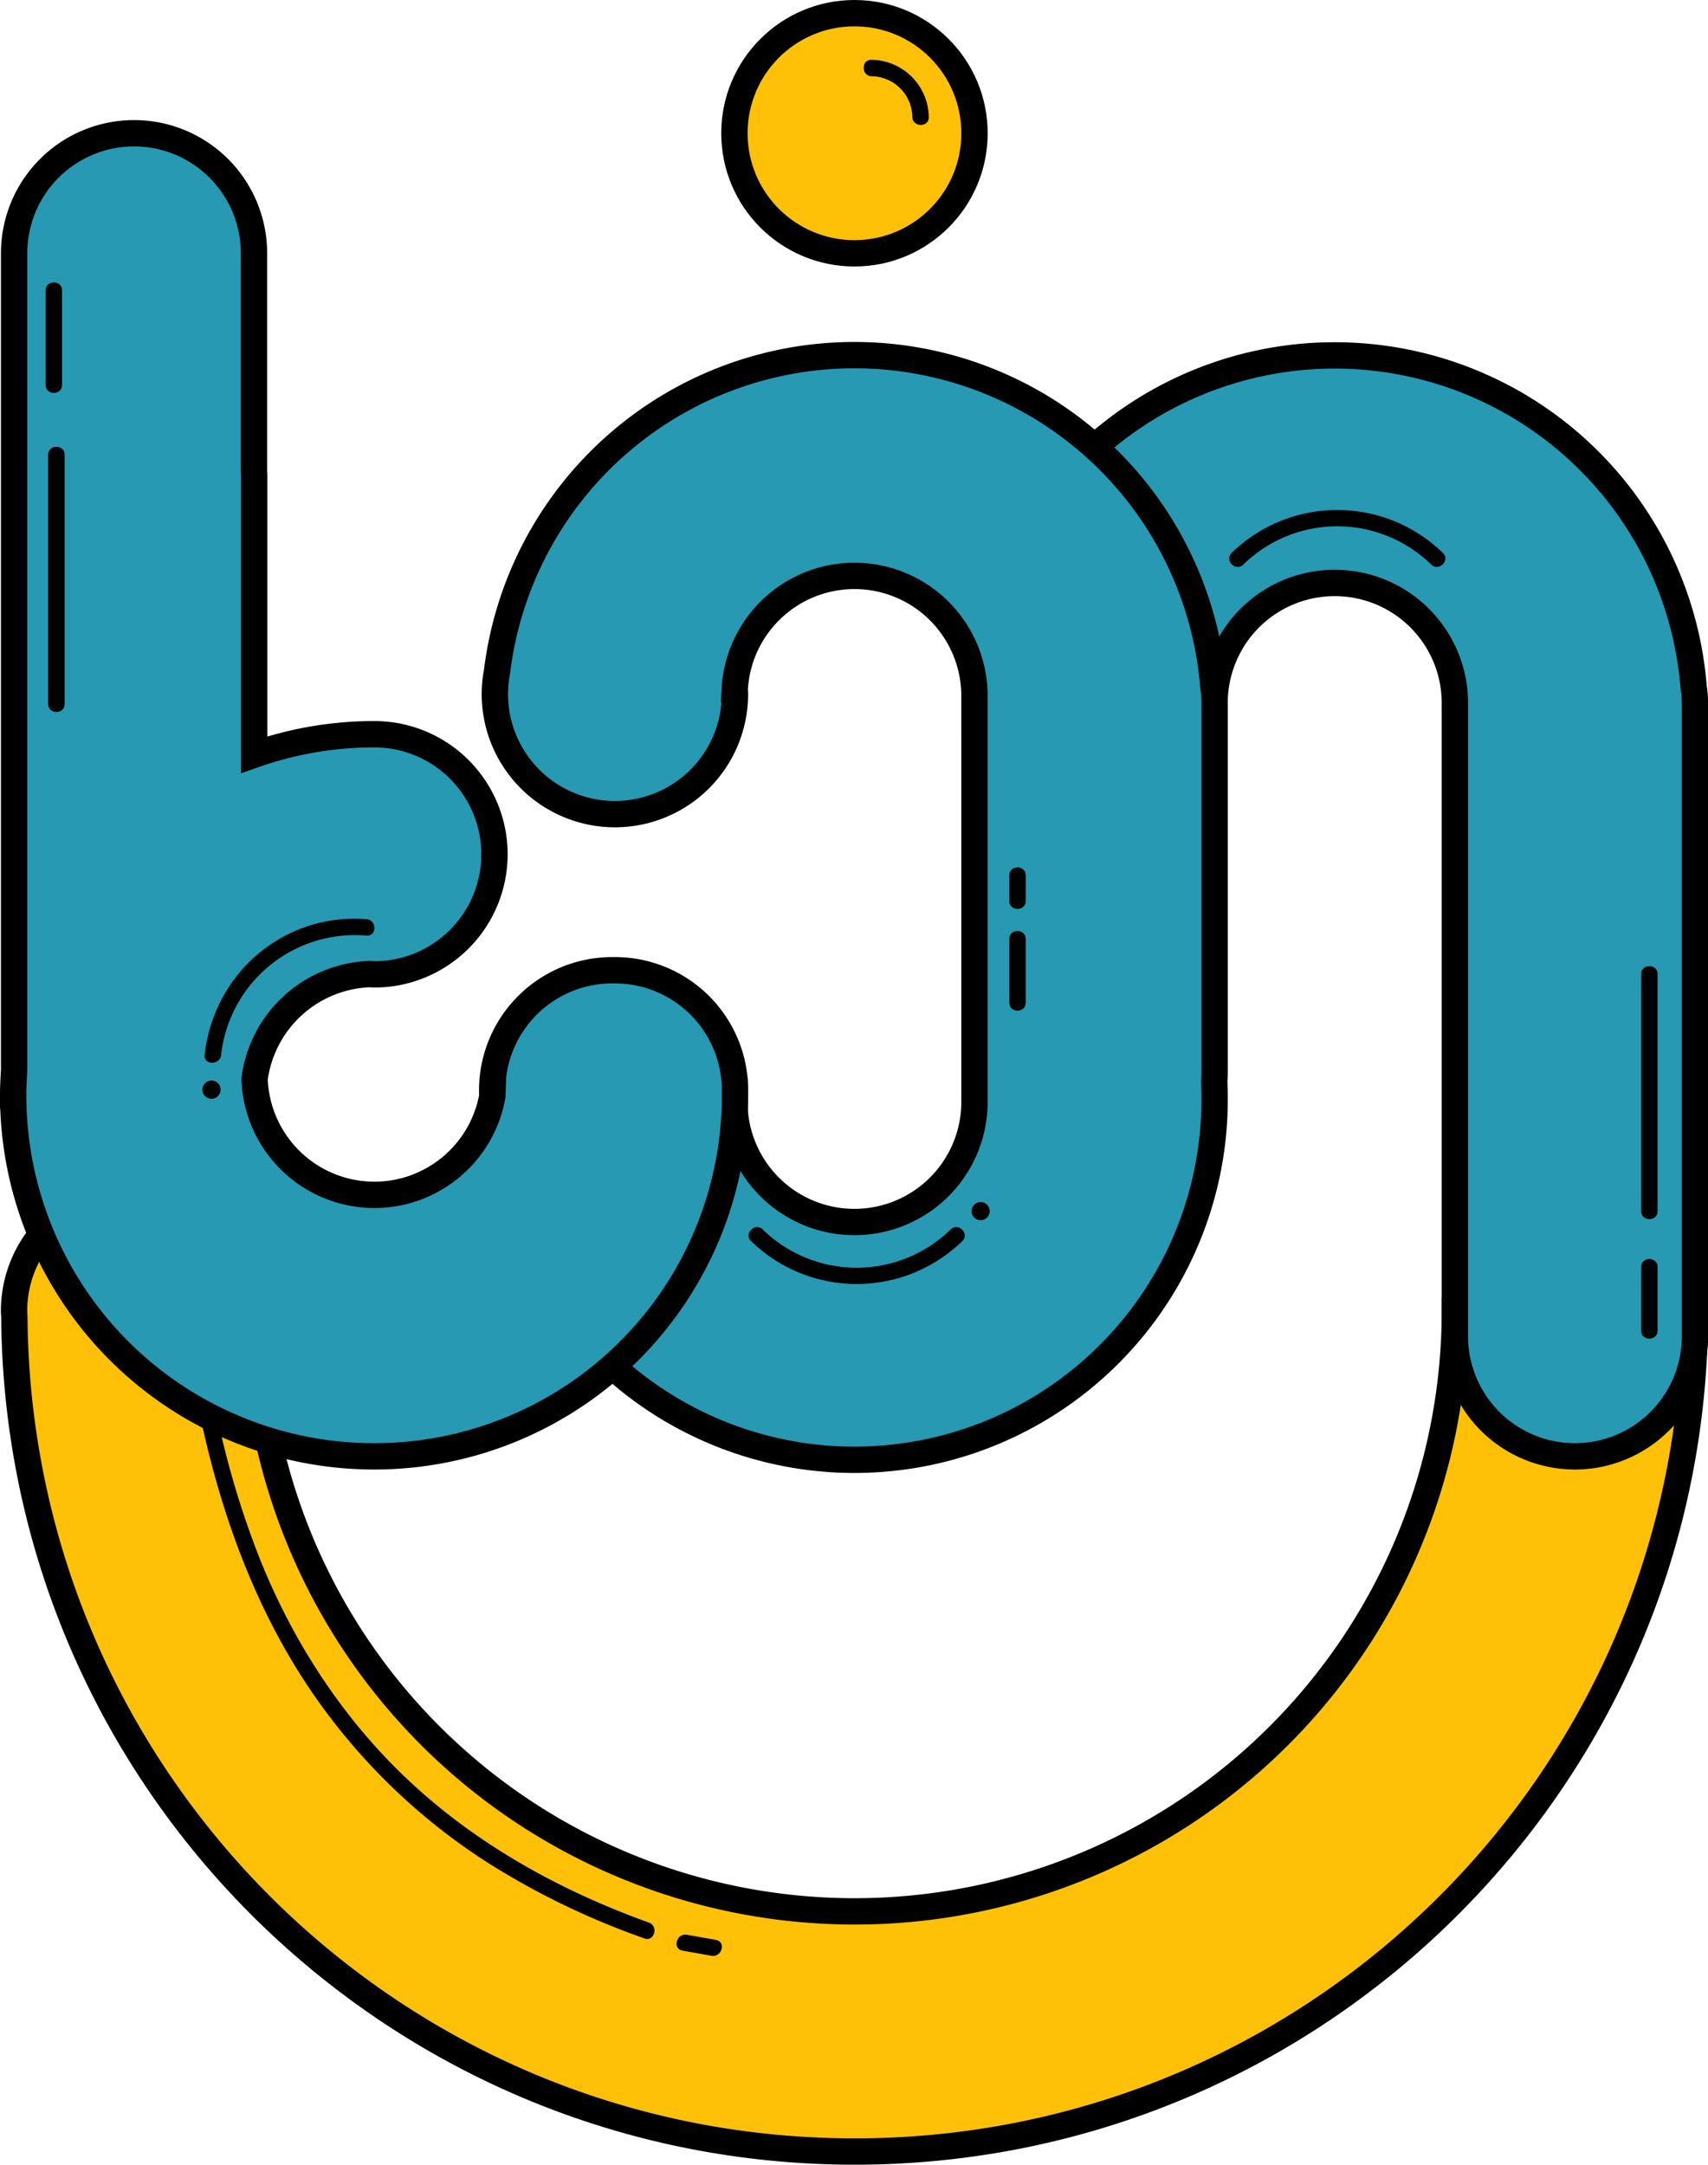 <svg xmlns="http://www.w3.org/2000/svg" viewBox="0 0 518.9 657.47"><title>Asset 1</title><g id="Layer_2" data-name="Layer 2"><g id="Layer_1-2" data-name="Layer 1"><path d="M442,398.16a182.36,182.36,0,0,1-364.72,0h-.07a36.47,36.47,0,0,0-72.94,0c0,.6.06,1.18.09,1.77,1,140.18,114.87,253.53,255.28,253.53,141,0,255.31-114.3,255.31-255.31Z" style="fill:#ffc107;stroke:#000;stroke-miterlimit:10;stroke-width:8px"/><circle cx="259.59" cy="40.47" r="36.47" style="fill:#ffc107;stroke:#000;stroke-miterlimit:10;stroke-width:8px"/><path d="M514.52,208.53A109.4,109.4,0,1,0,369,320.48V213.53a36.47,36.47,0,0,1,36.47-36.47h0A36.47,36.47,0,0,1,442,213.53V405.85a36.47,36.47,0,1,0,72.94,0V213.53A36.61,36.61,0,0,0,514.52,208.53Z" style="fill:#2799b2;stroke:#000;stroke-miterlimit:10;stroke-width:8px"/><path d="M369,213.53a36.59,36.59,0,0,0-.38-5A109.39,109.39,0,0,0,151,203.95a36.59,36.59,0,0,0-.66,6.85h0a36.47,36.47,0,1,0,72.94,0h0c0-.5-.05-1-.07-1.48a36.44,36.44,0,0,1,36.37-34.41h0a36.47,36.47,0,0,1,36.47,36.47v123.3a36.47,36.47,0,0,1-36.47,36.47h0a36.47,36.47,0,0,1-36.47-36.47v-7.39a36.47,36.47,0,0,1-36.29,32.93h0a36.44,36.44,0,0,1-36.39-34.84c-.17,2.49-.26,5-.26,7.52a109.42,109.42,0,1,0,218.83,0c0-1.44-.05-2.86-.11-4.29,0-.71.11-1.42.11-2.15Z" style="fill:#2799b2;stroke:#000;stroke-miterlimit:10;stroke-width:8px"/><path d="M223.3,331.15a36.47,36.47,0,0,0-36.47-36.47H186a36.47,36.47,0,0,0-36.47,36.47V332c0,.3.21-4.31.22-4l-.18,4.9a36.41,36.41,0,0,1-35.82,30h0a36.45,36.45,0,0,1-36.41-35.22,36.66,36.66,0,0,1,34.88-31.83c.51,0,1,.08,1.53.08a36.47,36.47,0,0,0,36.47-36.47h0A36.47,36.47,0,0,0,113.7,223h-.05a109.43,109.43,0,0,0-36.42,6.22V144.37c0-.45-.05-.88-.07-1.33V76.91A36.44,36.44,0,0,0,40.73,40.47h0A36.44,36.44,0,0,0,4.29,76.91V325.13c-.17,2.49-.29,5-.29,7.54A109.65,109.65,0,0,0,113.65,442.32h.05A109.57,109.57,0,0,0,223.3,332.91h0c0-.3,0-.59,0-.89Z" style="fill:#2799b2;stroke:#000;stroke-miterlimit:10;stroke-width:8px"/><path d="M282.17,35.53A17.65,17.65,0,0,0,264.8,18.16c-3.22-.09-3.22,4.91,0,5a12.54,12.54,0,0,1,12.37,12.37c.09,3.21,5.09,3.22,5,0Z"/><path d="M13.85,88.2v28.72c0,3.22,5,3.22,5,0V88.2c0-3.22-5-3.22-5,0Z"/><path d="M14.63,138.11v75.71c0,3.22,5,3.22,5,0V138.11c0-3.22-5-3.22-5,0Z"/><path d="M498.58,384.81v19.35c0,3.22,5,3.22,5,0V384.81c0-3.22-5-3.22-5,0Z"/><path d="M498.58,295.85v72c0,3.22,5,3.22,5,0v-72c0-3.22-5-3.22-5,0Z"/><path d="M306.62,285.18v19.35c0,3.22,5,3.22,5,0V285.18c0-3.22-5-3.22-5,0Z"/><path d="M306.62,265.86v7.77c0,3.22,5,3.22,5,0v-7.77c0-3.22-5-3.22-5,0Z"/><path d="M228.18,376.94a46,46,0,0,0,64.17,0c2.32-2.24-1.22-5.77-3.54-3.54a40.86,40.86,0,0,1-57.1,0c-2.31-2.24-5.85,1.29-3.54,3.54Z"/><path d="M438.35,167.93a46,46,0,0,0-64.17,0c-2.32,2.24,1.22,5.77,3.54,3.54a40.86,40.86,0,0,1,57.1,0c2.31,2.24,5.85-1.29,3.54-3.54Z"/><path d="M111.33,279.16c-25.05-1.93-46.45,16.44-49.15,41.23-.35,3.19,4.65,3.17,5,0a40.89,40.89,0,0,1,44.15-36.23c3.21.25,3.19-4.75,0-5Z"/><circle cx="297.92" cy="367.84" r="2.76"/><circle cx="64.25" cy="330.95" r="2.77"/><path d="M61.34,432.48C67.16,459,76.42,485,90.91,508.07a186.52,186.52,0,0,0,57.4,57.75,234.14,234.14,0,0,0,47.49,22.92c3,1.09,4.34-3.74,1.33-4.82-27.78-10-53.94-24.6-75.19-45.27-18.71-18.2-33-40.46-42.76-64.6a266,266,0,0,1-13-42.89c-.69-3.14-5.51-1.81-4.82,1.33Z"/><path d="M207.34,592.44l8.83,1.57c3.15.56,4.5-4.26,1.33-4.82l-8.83-1.57c-3.15-.56-4.5,4.26-1.33,4.82Z"/></g></g></svg>